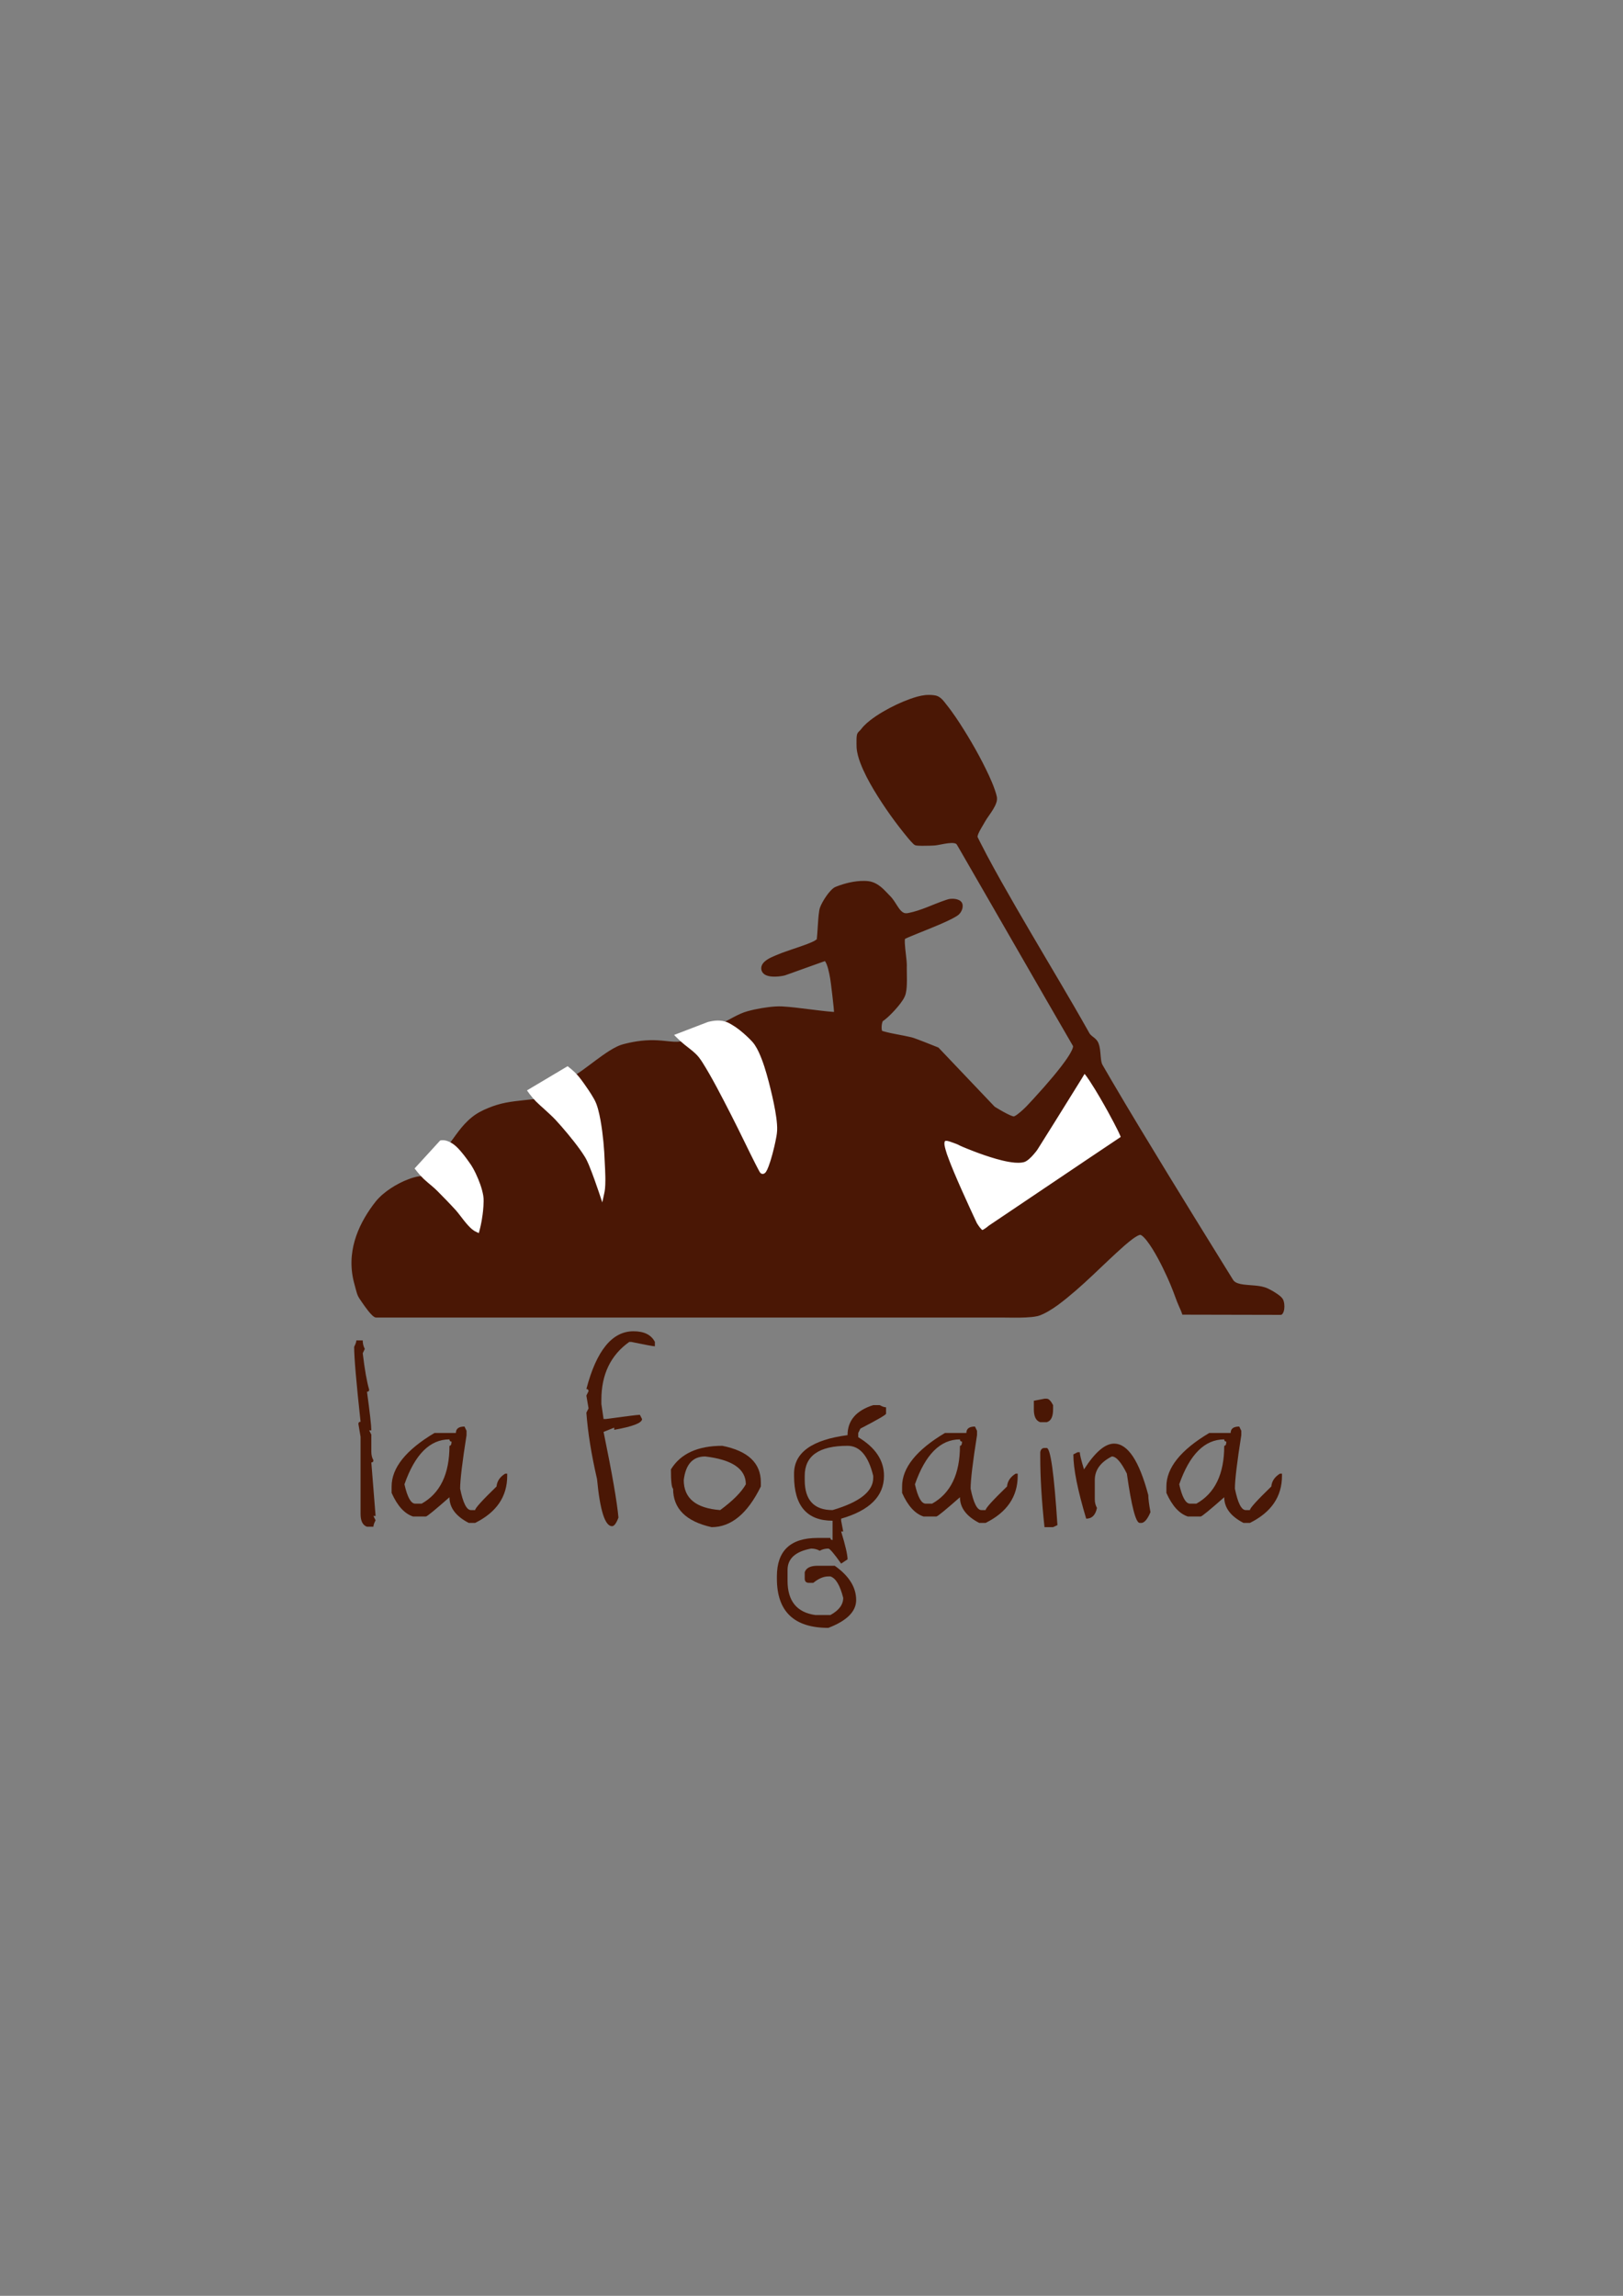 <?xml version="1.0" encoding="UTF-8" standalone="no"?>
<!-- Created with Inkscape (http://www.inkscape.org/) -->

<svg
   xmlns:dc="http://purl.org/dc/elements/1.1/"
   xmlns:cc="http://creativecommons.org/ns#"
   xmlns:rdf="http://www.w3.org/1999/02/22-rdf-syntax-ns#"
   xmlns:svg="http://www.w3.org/2000/svg"
   xmlns="http://www.w3.org/2000/svg"
   xmlns:sodipodi="http://sodipodi.sourceforge.net/DTD/sodipodi-0.dtd"
   xmlns:inkscape="http://www.inkscape.org/namespaces/inkscape"
   width="744.094"
   height="1052.362"
   id="svg2"
   version="1.1"
   inkscape:version="0.48.4 r9939"
   sodipodi:docname="New document 1">
  <rect width="100%" height="100%" fill="#808080" stroke="none"/>
  <defs
     id="defs4">
    <clipPath
       id="clipPath3037"
       clipPathUnits="userSpaceOnUse">
      <path
         id="path3039"
         d="m 0,612.288 612.288,0 L 612.288,0 0,0 0,612.288 z" />
    </clipPath>
  </defs>
  <sodipodi:namedview
     id="base"
     pagecolor="#ffffff"
     bordercolor="#666666"
     borderopacity="1.0"
     inkscape:pageopacity="0.0"
     inkscape:pageshadow="2"
     inkscape:zoom="0.35"
     inkscape:cx="375"
     inkscape:cy="520"
     inkscape:document-units="px"
     inkscape:current-layer="layer1"
     showgrid="false"
     inkscape:window-width="513"
     inkscape:window-height="406"
     inkscape:window-x="499"
     inkscape:window-y="142"
     inkscape:window-maximized="0" />
  <g
     inkscape:label="Layer 1"
     inkscape:groupmode="layer"
     id="layer1">
    <g
       transform="matrix(1.25,0,0,-1.25,-7.466,915.655)"
       inkscape:label="Logo Final"
       id="g3031">
      <g
         id="g3033">
        <g
           clip-path="url(#clipPath3037)"
           id="g3035">
          <g
             transform="translate(475.44,250.353)"
             id="g3041">
            <path
               id="path3043"
               style="fill:#4a1705;fill-opacity:1;fill-rule:nonzero;stroke:none"
               d="m 0,0 c 1.515,0.005 0.984,3.757 0.335,5.124 -0.594,1.245 -4.38,3.349 -5.658,3.858 -4.037,1.607 -10.711,0.105 -12.703,3.328 -11.998,19.351 -35.716,57.617 -47.966,78.959 -1.031,1.796 -0.527,5.708 -1.534,8.098 -0.65,1.531 -2.434,2.002 -3.22,3.42 -9.853,17.807 -32.185,53.763 -41.076,72.071 -0.615,1.271 1.948,4.927 2.73,6.412 1.151,2.2 4.809,6.121 4.275,8.548 -1.648,7.433 -12.213,25.901 -18.373,33.478 -0.622,0.753 -1.648,2.372 -3.077,2.802 -0.796,0.244 -2.603,0.358 -4.078,0.168 -5.873,-0.74 -18.699,-7.03 -22.439,-11.994 -1.457,-1.922 -1.607,-0.336 -1.544,-5.691 0.12,-10.69 19.726,-35.132 20.897,-35.452 0.941,-0.252 5.837,-0.101 6.807,-0.008 2.382,0.235 7.554,1.935 8.866,-0.046 0.583,-0.88 40.645,-70.608 42.71,-74.024 1.958,-3.248 -17.421,-23.453 -17.421,-23.453 0,0 -3.704,-3.74 -5.102,-3.803 -1.61,-0.076 -7.72,3.803 -7.72,3.803 l -20.542,21.606 c 0,0 -6.42,2.596 -8.901,3.442 -2.091,0.719 -8.181,1.476 -11.634,2.612 -1.134,0.374 -0.823,4.8 0.228,5.343 1.4,0.732 6.715,6.091 7.745,8.842 0.919,2.457 0.463,7.854 0.549,10.48 0.082,2.477 -1.194,8.813 -0.576,10.483 0.299,0.8 15.469,5.974 19.684,8.893 0.915,0.636 1.671,2.184 1.294,3.231 -0.398,1.107 -2.868,1.266 -3.996,0.938 -4.326,-1.261 -9.66,-4.156 -14.96,-5.107 -3.778,-0.677 -4.71,4.115 -7.482,6.769 -1.574,1.506 -3.891,4.695 -7.482,4.985 -4.39,0.358 -8.87,-1.09 -11.293,-2.074 -1.717,-0.703 -4.936,-5.679 -5.311,-7.627 -0.492,-2.528 -0.629,-8.14 -0.966,-10.837 -0.237,-1.901 -10.504,-4.354 -15.535,-6.613 -1.014,-0.45 -5.6,-2.057 -4.707,-4.472 0.855,-2.318 6.663,-1.295 7.426,-1.026 5.353,1.901 12.353,4.447 14.654,5.229 2.087,0.702 3.271,-8.435 3.271,-8.435 0,0 1.184,-9.078 1.298,-11.993 0.038,-0.804 -15.602,1.834 -20.903,1.897 -3.408,0.038 -9.641,-1.027 -12.815,-2.137 -2.814,-0.976 -7.82,-4.093 -10.52,-5.263 -3.32,-1.439 -9.457,-4.922 -13.031,-5.469 -4.634,-0.719 -9.454,2.066 -20.969,-1.022 -5.213,-1.397 -13.58,-9.373 -18.285,-11.754 -2.106,-1.064 -0.478,0.568 -7.363,-2.491 -6.219,-2.763 -4.36,-5.586 -6.531,-5.822 -8.788,-0.963 -12.494,-1.018 -19.116,-4.152 -6.766,-3.21 -9.705,-9.718 -12.826,-13.062 -1.389,-1.49 -3.322,-0.594 -7.524,-5.953 -1.082,-1.385 -1.853,-5.091 -1.853,-5.091 -3.919,0.118 -12.768,-3.97 -16.86,-9.26 -10.295,-13.318 -8.945,-23.679 -7.359,-29.325 0.666,-2.381 0.875,-3.609 1.544,-4.635 4.747,-7.241 5.562,-6.728 5.562,-6.728 l 231.577,0 c 0,0 8.519,-0.298 11.243,0.678 11.251,4.021 32.264,29.473 37.279,29.649 4.156,0.148 15.519,-24.429 15.452,-30.251"
               inkscape:connector-curvature="0" />
          </g>
          <g
             transform="translate(475.44,250.353)"
             id="g3045">
            <path
               id="path3047"
               style="fill:#4a1705;fill-opacity:1;fill-rule:nonzero;stroke:none"
               d="M 0,0 C 0.333,-0.087 0.691,0.085 0.911,0.367 1.127,0.638 1.26,0.943 1.355,1.239 1.544,1.838 1.611,2.43 1.618,3.033 1.619,3.638 1.563,4.25 1.382,4.934 1.333,5.106 1.28,5.281 1.2,5.475 1.105,5.705 0.952,5.939 0.819,6.108 0.544,6.453 0.248,6.729 -0.07,6.99 -0.505,7.35 -1.22,7.865 -2.143,8.423 L -2.499,8.635 -2.684,8.742 -2.731,8.77 -3.459,9.172 c -0.331,0.177 -0.667,0.348 -1.019,0.512 -1.499,0.697 -3.069,0.907 -4.552,1.06 -1.492,0.149 -2.962,0.203 -4.359,0.391 -1.381,0.178 -2.756,0.526 -3.497,1.298 -0.299,0.309 -0.727,1.1 -1.116,1.699 l -1.186,1.915 -2.389,3.855 -9.744,15.766 c -6.586,10.689 -13.352,21.724 -20.2,33.074 -3.421,5.676 -6.865,11.431 -10.289,17.275 l -2.559,4.401 -0.637,1.106 -0.149,0.263 c -0.034,0.06 -0.066,0.128 -0.097,0.199 -0.06,0.145 -0.116,0.304 -0.162,0.478 -0.188,0.699 -0.27,1.524 -0.345,2.362 -0.075,0.842 -0.137,1.715 -0.268,2.613 -0.067,0.45 -0.154,0.909 -0.279,1.374 -0.129,0.464 -0.274,0.933 -0.585,1.451 -0.616,0.985 -1.482,1.518 -2.082,2.016 -0.308,0.249 -0.565,0.489 -0.748,0.734 -0.148,0.189 -0.377,0.638 -0.585,1.003 -6.786,12.075 -14.058,24.103 -21.237,36.385 -3.595,6.137 -7.189,12.32 -10.707,18.578 -1.758,3.13 -3.496,6.279 -5.186,9.458 -0.844,1.588 -1.675,3.186 -2.484,4.792 l -0.602,1.208 c -0.169,0.351 -0.492,0.983 -0.411,0.867 -0.014,0.166 0.081,0.563 0.219,0.919 0.141,0.369 0.319,0.753 0.516,1.134 0.393,0.766 0.848,1.528 1.314,2.307 0.23,0.385 0.478,0.799 0.699,1.216 0.188,0.348 0.421,0.711 0.666,1.076 0.986,1.473 2.129,2.934 3.005,4.701 0.406,0.89 0.86,1.885 0.684,3.206 -0.212,1.042 -0.488,1.878 -0.797,2.782 -0.618,1.764 -1.347,3.459 -2.113,5.134 -3.11,6.671 -6.753,13.04 -10.746,19.218 -1.006,1.54 -2.042,3.064 -3.133,4.558 -0.548,0.747 -1.105,1.485 -1.694,2.215 -0.538,0.655 -1.09,1.481 -1.876,2.195 -0.396,0.355 -0.855,0.693 -1.415,0.933 -0.593,0.246 -1.121,0.306 -1.609,0.365 -0.989,0.101 -1.948,0.104 -2.939,0.012 -1.98,-0.223 -3.764,-0.794 -5.531,-1.41 -3.51,-1.272 -6.853,-2.88 -10.058,-4.761 -1.599,-0.947 -3.159,-1.969 -4.643,-3.135 -0.74,-0.585 -1.461,-1.206 -2.138,-1.902 -0.339,-0.347 -0.667,-0.715 -0.974,-1.112 -0.276,-0.366 -0.484,-0.601 -0.81,-0.901 -0.15,-0.146 -0.43,-0.384 -0.635,-0.772 -0.197,-0.378 -0.249,-0.704 -0.29,-0.978 -0.072,-0.549 -0.077,-1.013 -0.086,-1.486 -0.004,-0.957 -0.012,-1.795 0.029,-2.808 0.15,-1.987 0.704,-3.811 1.35,-5.566 1.325,-3.501 3.081,-6.744 4.944,-9.896 3.78,-6.278 8,-12.195 12.648,-17.799 0.604,-0.703 1.165,-1.375 1.903,-2.082 0.069,-0.063 0.286,-0.266 0.467,-0.352 0.192,-0.108 0.409,-0.174 0.626,-0.2 0.304,-0.042 0.524,-0.054 0.77,-0.069 0.476,-0.025 0.935,-0.033 1.394,-0.036 0.916,-0.005 1.823,0.01 2.73,0.038 l 1.368,0.057 c 0.454,0.018 1.002,0.083 1.442,0.162 1.816,0.313 3.535,0.736 5.161,0.774 0.786,0.025 1.576,-0.131 1.82,-0.406 0.068,-0.022 0.354,-0.568 0.565,-0.912 l 0.671,-1.155 10.622,-18.418 20.755,-36.036 10.128,-17.508 c 0.043,-0.101 0.019,-0.001 0.033,-0.119 0,-0.089 -0.01,-0.22 -0.047,-0.371 -0.07,-0.301 -0.201,-0.645 -0.353,-0.986 -0.313,-0.688 -0.714,-1.379 -1.139,-2.057 -0.855,-1.357 -1.82,-2.674 -2.808,-3.965 -1.987,-2.581 -4.095,-5.065 -6.229,-7.496 -1.258,-1.431 -2.529,-2.843 -3.809,-4.236 l -1.927,-2.074 -0.966,-1.021 c -0.296,-0.295 -0.649,-0.634 -0.979,-0.94 -0.674,-0.622 -1.366,-1.226 -2.07,-1.752 -0.35,-0.26 -0.712,-0.506 -1.038,-0.673 -0.155,-0.083 -0.327,-0.142 -0.357,-0.142 0.014,-0.004 -0.13,0.005 -0.303,0.052 -0.725,0.201 -1.574,0.611 -2.367,1.013 -0.804,0.413 -1.601,0.859 -2.389,1.318 l -1.177,0.699 c -0.359,0.239 -0.884,0.498 -0.928,0.622 l -1.9,1.997 -3.771,3.967 -7.433,7.817 -3.659,3.848 -1.814,1.909 -0.904,0.95 -0.451,0.474 -0.225,0.237 -0.182,0.192 c -0.079,0.071 -0.135,0.176 -0.247,0.199 l -4.99,1.981 -2.416,0.925 c -0.805,0.29 -1.61,0.624 -2.523,0.85 -3.417,0.805 -6.721,1.226 -9.841,2.083 l -0.572,0.166 -0.213,0.067 c -0.003,-0.001 -0.001,0.003 -0.004,0.002 -0.013,0.026 0.022,-0.056 -0.033,0.081 -0.039,0.111 -0.075,0.26 -0.099,0.422 -0.094,0.652 -0.059,1.427 0.074,2.115 0.065,0.34 0.167,0.679 0.28,0.894 0.027,0.051 0.053,0.09 0.068,0.11 l 0.007,0.008 c 0.016,-0.005 -0.003,0.008 -0.055,0.056 -0.077,0.082 -0.138,0.165 -0.174,0.216 -0.228,0.353 0.238,-0.359 0.225,-0.279 l 0.066,0.038 0.165,0.102 c 0.132,0.085 0.213,0.147 0.312,0.217 0.723,0.545 1.321,1.106 1.925,1.683 1.191,1.153 2.3,2.354 3.337,3.627 0.515,0.638 1.012,1.296 1.47,2.004 0.227,0.357 0.446,0.726 0.643,1.131 0.201,0.405 0.363,0.878 0.464,1.301 0.388,1.712 0.396,3.299 0.417,4.875 l -0.049,4.597 0.01,0.545 c 0.006,0.216 0.005,0.427 -0.001,0.63 -0.013,0.407 -0.04,0.799 -0.073,1.186 -0.067,0.772 -0.153,1.525 -0.238,2.271 -0.169,1.487 -0.353,2.957 -0.419,4.362 -0.014,0.349 -0.019,0.694 -0.004,1.015 0.007,0.158 0.018,0.316 0.04,0.446 0.012,0.096 0.003,0.032 0.008,0.055 l 0.092,0.051 0.444,0.222 0.961,0.432 c 1.307,0.562 2.64,1.093 3.955,1.623 2.636,1.058 5.234,2.095 7.761,3.194 1.265,0.55 2.512,1.114 3.737,1.731 0.612,0.312 1.218,0.634 1.821,1.002 0.302,0.193 0.586,0.348 0.958,0.676 0.328,0.3 0.583,0.628 0.798,0.977 0.412,0.702 0.719,1.487 0.645,2.465 -0.031,0.249 -0.078,0.489 -0.19,0.756 -0.135,0.311 -0.356,0.571 -0.554,0.737 -0.416,0.35 -0.824,0.506 -1.21,0.628 -0.773,0.225 -1.494,0.274 -2.233,0.24 -0.37,-0.023 -0.742,-0.064 -1.156,-0.183 l -0.933,-0.292 c -2.45,-0.82 -4.696,-1.811 -6.91,-2.66 -2.207,-0.856 -4.373,-1.599 -6.513,-2.034 -1.085,-0.261 -1.712,-0.165 -2.426,0.342 -0.688,0.507 -1.279,1.364 -1.847,2.236 -0.574,0.881 -1.135,1.815 -1.827,2.696 -0.334,0.433 -0.751,0.887 -1.124,1.242 -0.338,0.334 -0.682,0.706 -1.035,1.075 -1.397,1.479 -3.007,2.969 -5.057,3.68 -1.019,0.374 -2.118,0.444 -3.037,0.456 -0.958,0.017 -1.891,-0.04 -2.796,-0.144 -1.811,-0.212 -3.507,-0.607 -5.091,-1.094 -0.792,-0.243 -1.556,-0.51 -2.294,-0.798 -0.303,-0.1 -0.923,-0.381 -1.243,-0.667 -0.36,-0.28 -0.653,-0.568 -0.927,-0.858 -1.077,-1.165 -1.878,-2.352 -2.591,-3.526 -0.677,-1.192 -1.342,-2.306 -1.598,-3.73 -0.201,-1.221 -0.287,-2.311 -0.372,-3.33 l -0.351,-5.094 c -0.05,-0.68 -0.1,-1.275 -0.154,-1.777 l -0.041,-0.358 -0.004,-0.043 -0.003,-0.021 c -0.091,-0.002 0.797,-0.025 0.414,-0.019 l -0.012,-0.009 c -0.035,-0.014 -0.062,-0.065 -0.103,-0.049 -0.042,0.023 -0.075,0.054 -0.104,0.087 -0.054,0.021 -0.103,0.045 -0.148,0.074 -0.04,0.02 -0.092,-0.095 -0.19,-0.161 -0.396,-0.317 -0.742,-0.477 -0.726,-0.475 0.03,-0.006 -1.606,-0.882 -5.184,-2.079 -1.774,-0.619 -3.996,-1.322 -6.621,-2.289 -0.656,-0.246 -1.337,-0.511 -2.042,-0.818 -0.639,-0.286 -1.4,-0.57 -2.151,-0.948 -0.754,-0.379 -1.536,-0.811 -2.287,-1.495 -0.369,-0.346 -0.743,-0.77 -0.997,-1.366 -0.263,-0.592 -0.282,-1.383 -0.039,-2.003 0.256,-0.701 0.833,-1.217 1.377,-1.491 0.551,-0.282 1.096,-0.418 1.629,-0.508 1.064,-0.163 2.1,-0.142 3.145,-0.048 0.523,0.048 1.045,0.118 1.581,0.217 0.28,0.055 0.514,0.094 0.872,0.202 l 0.758,0.268 3.01,1.076 6.408,2.3 3.395,1.208 0.866,0.302 0.132,0.045 0.007,-0.002 c 0.017,-0.018 -0.032,0.036 0.047,-0.051 0.056,-0.066 0.12,-0.155 0.182,-0.255 0.126,-0.205 0.246,-0.451 0.356,-0.712 0.437,-1.06 0.745,-2.294 1.01,-3.541 0.261,-1.262 0.473,-2.537 0.631,-3.873 0.338,-2.684 0.678,-5.457 0.963,-8.301 0.071,-0.71 0.136,-1.426 0.185,-2.135 l 0.029,-0.525 0.003,-0.065 c -0.814,-0.07 1.116,0.023 0.902,-0.01 -0.063,10e-4 -0.033,0.073 -0.101,0.154 -0.043,0.078 -0.062,0.168 -0.115,0.313 -0.043,0.119 -0.059,0.286 -0.09,0.388 l -0.013,-0.002 -0.073,-0.007 c -0.261,-0.018 -0.63,-0.004 -0.976,0.015 -1.423,0.09 -2.915,0.268 -4.414,0.443 l -9.284,1.124 c -1.596,0.174 -3.208,0.346 -4.885,0.431 -1.718,0.093 -3.425,-0.065 -5.107,-0.268 -1.688,-0.212 -3.376,-0.497 -5.075,-0.863 -1.689,-0.38 -3.424,-0.784 -5.128,-1.553 -3.266,-1.469 -6.282,-3.413 -9.472,-4.848 -3.36,-1.521 -6.56,-3.309 -9.977,-4.58 -0.846,-0.309 -1.708,-0.582 -2.535,-0.723 -0.834,-0.14 -1.71,-0.152 -2.62,-0.1 -1.819,0.114 -3.759,0.405 -5.736,0.505 -3.969,0.242 -8.036,-0.249 -11.966,-1.247 -0.484,-0.125 -0.985,-0.243 -1.522,-0.428 -0.519,-0.178 -1.009,-0.391 -1.49,-0.617 -0.958,-0.455 -1.855,-0.981 -2.734,-1.529 -1.752,-1.102 -3.416,-2.311 -5.069,-3.537 -1.652,-1.226 -3.287,-2.481 -4.954,-3.673 -0.834,-0.595 -1.678,-1.173 -2.535,-1.69 -0.424,-0.254 -0.866,-0.503 -1.282,-0.697 -0.473,-0.219 -0.492,-0.186 -1.245,-0.264 -1.247,-0.198 -2.223,-0.606 -3.243,-0.993 -1.011,-0.403 -1.973,-0.814 -2.981,-1.276 -1.009,-0.477 -2.01,-1.041 -2.928,-1.801 -0.919,-0.733 -1.731,-1.811 -2.192,-2.869 -0.118,-0.25 -0.225,-0.487 -0.315,-0.634 -0.097,-0.157 -0.131,-0.174 -0.169,-0.195 -0.005,-0.051 -0.763,-0.105 -1.251,-0.165 l -3.234,-0.34 c -2.166,-0.233 -4.365,-0.468 -6.581,-0.898 -2.215,-0.424 -4.42,-1.095 -6.517,-1.973 -2.069,-0.842 -4.234,-1.924 -6.038,-3.428 -1.831,-1.472 -3.394,-3.231 -4.794,-5.057 -1.41,-1.815 -2.654,-3.751 -4.066,-5.388 l -0.268,-0.297 c -0.08,-0.086 -0.139,-0.142 -0.215,-0.206 -0.149,-0.122 -0.323,-0.23 -0.539,-0.339 -0.435,-0.216 -1.012,-0.441 -1.564,-0.729 -1.123,-0.573 -2.124,-1.356 -2.995,-2.197 -0.885,-0.862 -1.63,-1.718 -2.406,-2.73 -0.787,-1.203 -1.102,-2.331 -1.46,-3.492 l -0.29,-1.09 c 0,-0.002 -0.003,-0.001 -0.005,-0.001 l -0.085,-0.006 c -0.304,-0.029 -0.633,-0.072 -0.939,-0.125 -1.235,-0.222 -2.4,-0.581 -3.535,-1.005 -2.266,-0.854 -4.412,-1.969 -6.445,-3.293 -2.021,-1.335 -3.946,-2.883 -5.549,-4.824 -1.524,-1.918 -2.88,-3.897 -4.109,-6.012 -2.439,-4.207 -4.236,-8.936 -4.708,-13.924 -0.277,-2.851 -0.107,-5.76 0.492,-8.573 0.149,-0.703 0.325,-1.404 0.517,-2.089 l 0.542,-2.012 c 0.188,-0.681 0.374,-1.394 0.722,-2.145 0.398,-0.806 0.802,-1.296 1.19,-1.906 0.793,-1.171 1.608,-2.333 2.508,-3.468 0.456,-0.567 0.918,-1.125 1.493,-1.674 0.148,-0.138 0.301,-0.275 0.49,-0.415 0.095,-0.071 0.198,-0.142 0.333,-0.216 0.164,-0.066 0.234,-0.176 0.739,-0.204 0.308,0.015 0.691,0.004 1.033,0.008 l 8.461,0 34.197,-0.001 139.251,-0.001 34.158,0 c 5.638,-0.019 11.257,0.041 16.822,-0.041 1.408,-0.007 2.815,0.01 4.228,0.078 1.419,0.079 2.818,0.158 4.311,0.492 0.809,0.192 1.461,0.499 2.127,0.797 0.661,0.307 1.296,0.646 1.912,1.007 1.235,0.715 2.4,1.507 3.535,2.328 8.962,6.675 16.362,14.719 24.304,21.708 0.994,0.863 2.001,1.704 3.032,2.462 0.514,0.376 1.038,0.732 1.558,1.021 0.26,0.151 0.517,0.267 0.756,0.36 0.227,0.094 0.48,0.121 0.497,0.114 0.196,-0.011 0.727,-0.361 1.126,-0.753 0.423,-0.405 0.83,-0.875 1.219,-1.365 0.776,-0.987 1.487,-2.057 2.165,-3.145 1.35,-2.185 2.564,-4.462 3.7,-6.759 0.567,-1.149 1.111,-2.307 1.637,-3.47 l 0.77,-1.749 0.549,-1.299 c 0.756,-1.821 1.317,-3.334 1.587,-4.089 0.501,-1.391 0.928,-2.46 1.371,-3.467 0.425,-1.016 0.927,-1.935 1.265,-3.172 0.287,1.272 0.237,2.408 0.117,3.542 -0.139,1.142 -0.414,2.315 -0.915,3.749 -0.272,0.78 -0.841,2.333 -1.61,4.189 l -0.56,1.323 -0.783,1.78 c -0.534,1.183 -1.088,2.361 -1.666,3.531 -1.158,2.341 -2.393,4.663 -3.792,6.926 -0.705,1.131 -1.445,2.248 -2.295,3.327 -0.427,0.539 -0.881,1.069 -1.409,1.575 -0.562,0.479 -1.082,1.045 -2.208,1.271 -0.643,0.063 -1.049,-0.082 -1.44,-0.214 -0.376,-0.144 -0.721,-0.307 -1.035,-0.487 -0.636,-0.355 -1.208,-0.748 -1.765,-1.154 -1.107,-0.814 -2.141,-1.681 -3.16,-2.564 -4.046,-3.552 -7.869,-7.328 -11.827,-11.019 C -74.127,12.169 -78.145,8.472 -82.516,5.269 -83.61,4.478 -84.729,3.718 -85.884,3.049 -86.459,2.712 -87.045,2.4 -87.639,2.124 -88.231,1.856 -88.846,1.58 -89.39,1.458 c -1.214,-0.275 -2.598,-0.37 -3.951,-0.441 -1.363,-0.065 -2.741,-0.083 -4.122,-0.076 -5.587,0.082 -11.19,0.023 -16.833,0.041 l -34.158,0 -139.251,-0.001 -34.197,-0.001 -8.461,0 -0.528,0 -0.263,0 -0.132,0 -0.066,0 -0.016,0 c -0.345,0.748 -0.382,-1.264 -0.036,-0.921 -0.013,0.042 -0.015,0.071 -0.016,0.105 -10e-4,0.134 0.04,0.295 0.105,0.47 0.033,0.087 0.073,0.18 0.118,0.273 0.023,0.049 0.004,0.015 0.004,0.029 -0.019,0.01 -0.062,0.038 -0.107,0.072 -0.094,0.069 -0.204,0.165 -0.313,0.267 -0.443,0.42 -0.883,0.943 -1.304,1.469 -0.845,1.065 -1.642,2.198 -2.417,3.343 -0.368,0.566 -0.83,1.188 -1.041,1.643 -0.244,0.518 -0.423,1.161 -0.603,1.823 l -0.546,2.027 c -0.185,0.657 -0.348,1.307 -0.487,1.966 -0.56,2.63 -0.717,5.324 -0.459,7.98 0.439,4.646 2.119,9.105 4.452,13.13 1.165,2.009 2.505,3.96 3.929,5.752 1.417,1.72 3.209,3.175 5.109,4.427 1.908,1.245 3.949,2.305 6.057,3.097 1.051,0.394 2.126,0.719 3.183,0.91 0.268,0.045 0.515,0.08 0.791,0.104 l 0.794,0.024 0.438,10e-4 0.219,0.001 c 0.063,0.012 0.043,0.126 0.069,0.184 l 0.184,0.857 0.152,0.63 0.219,0.81 c 0.307,1.05 0.684,2.17 1.176,2.901 0.631,0.819 1.399,1.711 2.166,2.45 0.782,0.754 1.613,1.398 2.533,1.867 0.463,0.244 0.957,0.433 1.547,0.721 0.294,0.149 0.613,0.337 0.906,0.578 0.143,0.118 0.29,0.26 0.404,0.384 l 0.305,0.338 c 1.566,1.826 2.778,3.731 4.146,5.485 1.348,1.76 2.803,3.388 4.47,4.727 1.655,1.372 3.525,2.31 5.558,3.144 1.998,0.835 4.041,1.457 6.143,1.86 2.101,0.408 4.255,0.641 6.412,0.873 l 3.236,0.34 0.808,0.087 c 0.207,0.023 0.7,0.055 1.12,0.279 0.45,0.218 0.786,0.624 0.961,0.93 0.187,0.315 0.295,0.573 0.408,0.808 0.41,0.912 0.929,1.585 1.674,2.202 0.731,0.606 1.599,1.106 2.51,1.534 0.926,0.425 1.914,0.848 2.867,1.227 0.948,0.37 1.949,0.75 2.785,0.874 0.198,0.033 0.43,0.022 0.837,0.094 0.386,0.076 0.694,0.208 0.964,0.33 0.533,0.25 1.002,0.518 1.473,0.799 0.931,0.562 1.806,1.163 2.662,1.774 1.709,1.222 3.346,2.479 4.985,3.695 1.637,1.215 3.27,2.4 4.941,3.45 0.835,0.521 1.68,1.014 2.536,1.421 0.428,0.201 0.858,0.387 1.286,0.533 0.408,0.143 0.88,0.257 1.361,0.38 3.793,0.961 7.619,1.42 11.382,1.192 1.889,-0.094 3.753,-0.378 5.734,-0.504 0.99,-0.057 2.022,-0.05 3.053,0.124 1.036,0.178 1.973,0.484 2.884,0.815 3.614,1.348 6.866,3.17 10.094,4.627 3.405,1.541 6.386,3.467 9.476,4.85 1.473,0.671 3.117,1.065 4.749,1.43 1.635,0.352 3.278,0.63 4.903,0.834 1.629,0.197 3.227,0.341 4.773,0.256 1.585,-0.081 3.186,-0.25 4.762,-0.422 l 9.268,-1.122 c 1.517,-0.177 3.004,-0.356 4.533,-0.453 0.393,-0.019 0.762,-0.043 1.234,-0.013 0.134,0.015 0.24,0.013 0.484,0.082 0.041,0.01 0.144,0.046 0.246,0.101 -0.025,-0.093 0.558,0.45 0.527,0.65 0.001,-0.042 0.071,0.593 0.039,0.359 l -0.004,0.073 -0.032,0.567 c -0.051,0.747 -0.118,1.474 -0.188,2.197 -0.289,2.882 -0.63,5.659 -0.971,8.355 -0.16,1.357 -0.385,2.717 -0.657,4.027 -0.283,1.318 -0.592,2.606 -1.121,3.898 -0.137,0.324 -0.29,0.648 -0.495,0.981 -0.104,0.166 -0.22,0.335 -0.368,0.507 -0.123,0.151 -0.408,0.42 -0.664,0.547 -0.268,0.143 -0.571,0.227 -0.875,0.21 -0.272,0.001 -0.676,-0.157 -0.758,-0.182 l -0.877,-0.305 -3.406,-1.213 -6.409,-2.3 -3.006,-1.075 -0.707,-0.25 c -0.135,-0.042 -0.404,-0.099 -0.623,-0.139 -0.466,-0.086 -0.941,-0.15 -1.407,-0.193 -0.93,-0.086 -1.847,-0.094 -2.652,0.032 -0.814,0.117 -1.436,0.461 -1.488,0.749 -0.072,0.222 -0.071,0.369 0.011,0.58 0.087,0.21 0.277,0.457 0.524,0.684 0.499,0.459 1.161,0.846 1.823,1.174 0.668,0.337 1.349,0.591 2.066,0.909 0.655,0.286 1.309,0.54 1.945,0.778 2.551,0.941 4.783,1.649 6.574,2.273 1.795,0.617 3.167,1.136 4.089,1.539 0.923,0.4 1.401,0.678 1.402,0.677 0.003,0.019 0.337,0.136 1.043,0.694 0.177,0.157 0.389,0.332 0.612,0.709 l 0.079,0.156 c 0.032,0.079 0.063,0.166 0.086,0.252 l 0.025,0.111 0.024,0.165 0.044,0.387 c 0.058,0.536 0.109,1.148 0.16,1.841 l 0.351,5.083 c 0.082,0.991 0.171,2.074 0.349,3.152 0.134,0.889 0.723,1.985 1.351,3.061 0.648,1.074 1.421,2.204 2.336,3.189 0.227,0.241 0.467,0.472 0.7,0.652 0.258,0.202 0.341,0.23 0.759,0.393 0.693,0.27 1.414,0.522 2.159,0.751 1.489,0.458 3.077,0.826 4.74,1.02 0.831,0.096 1.681,0.147 2.539,0.131 0.892,-0.016 1.669,-0.069 2.431,-0.348 1.55,-0.53 2.935,-1.745 4.284,-3.182 0.344,-0.36 0.69,-0.735 1.081,-1.122 0.367,-0.353 0.649,-0.663 0.954,-1.053 0.597,-0.757 1.131,-1.637 1.726,-2.556 0.607,-0.907 1.236,-1.915 2.327,-2.743 0.541,-0.404 1.235,-0.73 1.963,-0.822 0.717,-0.118 1.481,0.025 2.008,0.137 2.315,0.472 4.579,1.254 6.831,2.126 2.253,0.866 4.503,1.854 6.816,2.627 l 0.869,0.272 c 0.195,0.057 0.454,0.093 0.717,0.108 0.527,0.028 1.099,-0.022 1.559,-0.16 0.225,-0.066 0.424,-0.166 0.501,-0.237 0.018,-0.017 0.031,-0.03 0.037,-0.038 -0.004,0.003 0.013,-0.017 -0.003,0.006 -0.023,0.003 0.012,0.087 0.037,0.023 -0.063,-0.065 0.011,-0.12 0.005,-0.2 0.036,-0.325 -0.111,-0.838 -0.369,-1.252 -0.128,-0.209 -0.283,-0.402 -0.444,-0.548 -0.118,-0.114 -0.408,-0.298 -0.666,-0.457 -0.529,-0.324 -1.1,-0.629 -1.683,-0.924 -1.168,-0.59 -2.39,-1.142 -3.633,-1.684 -2.489,-1.081 -5.072,-2.113 -7.71,-3.172 -1.319,-0.532 -2.651,-1.062 -4.003,-1.642 l -1.022,-0.46 -0.532,-0.266 -0.152,-0.085 -0.229,-0.143 c -0.149,-0.099 -0.292,-0.209 -0.392,-0.353 -0.202,-0.262 -0.293,-0.69 -0.335,-0.955 -0.036,-0.231 -0.05,-0.439 -0.06,-0.646 -0.019,-0.412 -0.011,-0.802 0.004,-1.189 0.073,-1.536 0.263,-3.016 0.43,-4.503 0.085,-0.741 0.169,-1.482 0.231,-2.213 0.032,-0.366 0.056,-0.728 0.068,-1.079 0.005,-0.176 0.005,-0.343 0.002,-0.508 l -0.012,-0.595 0.049,-4.604 c -0.013,-1.507 -0.048,-3.063 -0.361,-4.417 -0.278,-1.209 -1.255,-2.475 -2.198,-3.67 -0.974,-1.197 -2.046,-2.358 -3.175,-3.451 -0.562,-0.54 -1.154,-1.084 -1.73,-1.517 -0.177,-0.126 -0.174,-0.13 -0.439,-0.286 -0.442,-0.291 -0.598,-0.59 -0.742,-0.842 -0.26,-0.513 -0.375,-0.97 -0.469,-1.431 -0.17,-0.919 -0.223,-1.808 -0.088,-2.788 0.037,-0.246 0.091,-0.501 0.189,-0.779 0.08,-0.251 0.315,-0.712 0.614,-0.951 0.159,-0.126 0.336,-0.229 0.53,-0.294 l 0.378,-0.122 0.621,-0.18 c 3.286,-0.899 6.674,-1.335 9.879,-2.093 0.74,-0.18 1.518,-0.497 2.322,-0.787 l 2.391,-0.916 4.667,-1.851 7.097,-7.464 7.432,-7.818 3.771,-3.967 1.9,-1.997 0.127,-0.134 c 0.08,-0.082 0.151,-0.174 0.256,-0.226 l 0.351,-0.219 0.598,-0.367 1.206,-0.718 c 0.811,-0.471 1.633,-0.932 2.482,-1.368 0.865,-0.431 1.694,-0.86 2.769,-1.166 0.278,-0.064 0.601,-0.154 1.082,-0.093 0.431,0.072 0.694,0.205 0.955,0.332 0.506,0.262 0.918,0.55 1.32,0.848 0.798,0.597 1.523,1.232 2.233,1.887 0.359,0.334 0.687,0.646 1.059,1.018 l 0.982,1.038 1.942,2.09 c 1.289,1.403 2.569,2.824 3.839,4.267 2.152,2.454 4.281,4.96 6.31,7.597 1.012,1.322 2.003,2.671 2.914,4.116 0.454,0.725 0.891,1.469 1.266,2.294 0.186,0.417 0.359,0.85 0.478,1.361 0.059,0.252 0.1,0.538 0.094,0.864 0.016,0.301 -0.141,0.807 -0.311,1.064 l -10.11,17.479 -20.752,36.035 -10.625,18.424 -0.673,1.158 -0.341,0.582 c -0.086,0.151 -0.284,0.501 -0.548,0.744 -0.516,0.505 -1.134,0.719 -1.67,0.835 -0.545,0.113 -1.058,0.137 -1.553,0.131 -1.959,-0.052 -3.739,-0.513 -5.452,-0.8 -0.442,-0.075 -0.786,-0.118 -1.228,-0.138 l -1.321,-0.055 c -0.885,-0.027 -1.776,-0.042 -2.656,-0.037 -0.439,0.003 -0.879,0.011 -1.301,0.033 -0.202,0.011 -0.431,0.029 -0.573,0.049 l -0.006,0.001 -0.062,0.057 c -0.564,0.537 -1.167,1.241 -1.735,1.906 -4.547,5.481 -8.754,11.379 -12.458,17.534 -1.828,3.088 -3.54,6.267 -4.791,9.577 -0.612,1.65 -1.108,3.353 -1.23,5.007 -0.033,0.806 -0.03,1.791 -0.025,2.655 0.006,0.437 0.018,0.887 0.066,1.241 0.023,0.176 0.062,0.304 0.081,0.331 0.005,0.02 0.068,0.097 0.248,0.262 0.349,0.314 0.747,0.764 1.017,1.129 0.25,0.325 0.529,0.639 0.826,0.944 0.595,0.611 1.258,1.184 1.948,1.73 1.386,1.09 2.885,2.073 4.426,2.987 3.09,1.813 6.359,3.385 9.721,4.601 1.674,0.59 3.405,1.123 5.064,1.305 0.828,0.079 1.706,0.076 2.533,-0.01 0.416,-0.046 0.807,-0.11 1.058,-0.222 0.282,-0.121 0.574,-0.323 0.856,-0.578 0.576,-0.516 1.057,-1.216 1.671,-1.976 0.558,-0.692 1.103,-1.412 1.634,-2.139 1.063,-1.457 2.083,-2.955 3.075,-4.473 3.937,-6.088 7.56,-12.426 10.606,-18.964 0.749,-1.636 1.458,-3.291 2.043,-4.961 0.284,-0.815 0.562,-1.717 0.713,-2.457 0.093,-0.504 -0.152,-1.299 -0.513,-2.028 -0.738,-1.5 -1.834,-2.927 -2.869,-4.463 -0.26,-0.389 -0.52,-0.787 -0.764,-1.238 -0.203,-0.384 -0.422,-0.748 -0.656,-1.142 -0.464,-0.777 -0.942,-1.571 -1.376,-2.417 -0.218,-0.423 -0.425,-0.861 -0.607,-1.338 -0.168,-0.49 -0.359,-0.976 -0.341,-1.72 0.012,-0.184 0.044,-0.416 0.131,-0.627 0.046,-0.12 0.085,-0.199 0.104,-0.234 l 0.074,-0.153 0.301,-0.614 0.609,-1.22 c 0.818,-1.624 1.654,-3.234 2.505,-4.832 1.699,-3.198 3.444,-6.359 5.207,-9.498 3.528,-6.276 7.127,-12.468 10.726,-18.609 7.18,-12.287 14.46,-24.329 21.215,-36.348 0.224,-0.382 0.366,-0.719 0.729,-1.226 0.335,-0.445 0.724,-0.789 1.084,-1.082 0.73,-0.577 1.35,-1.017 1.643,-1.516 0.137,-0.217 0.268,-0.574 0.364,-0.936 0.098,-0.364 0.173,-0.75 0.231,-1.149 0.117,-0.799 0.179,-1.637 0.255,-2.5 0.082,-0.864 0.154,-1.75 0.406,-2.705 0.064,-0.239 0.148,-0.484 0.251,-0.732 0.054,-0.125 0.113,-0.25 0.183,-0.377 l 0.167,-0.293 0.639,-1.109 2.565,-4.412 c 3.431,-5.855 6.877,-11.615 10.302,-17.296 6.853,-11.359 13.622,-22.398 20.211,-33.09 l 9.746,-15.769 2.389,-3.856 1.187,-1.915 0.592,-0.954 c 0.17,-0.279 0.442,-0.726 0.777,-1.072 0.677,-0.693 1.509,-1.108 2.3,-1.372 0.798,-0.265 1.584,-0.408 2.35,-0.511 1.533,-0.204 3.007,-0.255 4.428,-0.398 1.415,-0.143 2.781,-0.35 3.919,-0.888 0.305,-0.141 0.615,-0.299 0.921,-0.463 L -3.705,7.065 -3.661,7.041 -3.489,6.94 -3.157,6.744 C -2.298,6.228 -1.657,5.767 -1.303,5.479 -1.04,5.269 -0.812,5.063 -0.65,4.891 -0.569,4.797 -0.534,4.758 -0.494,4.694 -0.438,4.595 -0.383,4.473 -0.33,4.353 -0.12,3.859 0.051,3.345 0.199,2.849 0.345,2.349 0.475,1.852 0.536,1.34 0.565,1.084 0.572,0.826 0.523,0.575 0.483,0.341 0.313,0.072 0,0"
               inkscape:connector-curvature="0" />
          </g>
          <g
             transform="translate(352.57,314.076)"
             id="g3049">
            <path
               id="path3051"
               style="fill:#ffffff;fill-opacity:1;fill-rule:nonzero;stroke:none"
               d="m 0,0 c -1.018,-0.947 -0.427,-4.253 0,-5.583 2.093,-6.458 10.808,-24.93 10.808,-24.93 0,0 1.713,-2.923 2.734,-3.087 0.875,-0.144 3.084,1.783 3.084,1.783 0,0 36.094,24.337 48.917,32.885 C 66.314,1.582 51.866,27.765 50.842,25.977 48.587,22.061 33.014,-2.692 33.014,-2.692 c 0,0 -2.654,-3.635 -4.324,-4.073 C 22.726,-8.342 4.869,-0.354 4.869,-0.354 4.869,-0.354 0.896,0.833 0,0"
               inkscape:connector-curvature="0" />
          </g>
          <g
             transform="translate(352.57,314.076)"
             id="g3053">
            <path
               id="path3055"
               style="fill:#4a1705;fill-opacity:1;fill-rule:nonzero;stroke:none"
               d="m 0,0 c -0.572,-0.359 -0.803,-1.042 -0.963,-1.606 -0.153,-0.589 -0.217,-1.171 -0.228,-1.763 -0.01,-0.592 0.033,-1.195 0.15,-1.851 0.124,-0.684 0.344,-1.333 0.595,-2.05 l 0.499,-1.335 0.352,-0.901 1.144,-2.795 c 1.684,-4.011 3.629,-8.356 5.71,-12.898 l 1.588,-3.438 0.812,-1.742 0.206,-0.438 c 0.005,-0.024 0.134,-0.272 0.161,-0.304 l 0.134,-0.217 c 0.181,-0.287 0.366,-0.57 0.562,-0.85 0.397,-0.561 0.8,-1.11 1.375,-1.657 0.316,-0.248 0.586,-0.609 1.412,-0.738 0.462,-0.023 0.661,0.071 0.896,0.141 0.218,0.078 0.402,0.166 0.575,0.257 0.679,0.365 1.231,0.775 1.779,1.205 l 0.404,0.331 c 0.111,0.092 0.013,0.015 0.112,0.085 l 0.204,0.138 0.82,0.552 34.243,23.055 11.524,7.729 1.871,1.248 0.1,0.068 0.026,0.016 0.012,0.008 0.006,0.004 0.173,0.147 c 0.007,0.017 -0.018,-0.044 0.139,0.182 0.05,0.084 0.09,0.177 0.115,0.268 0.021,0.082 0.016,0.073 0.024,0.115 0.039,0.445 -0.024,0.476 -0.041,0.616 -0.055,0.22 -0.11,0.37 -0.164,0.521 -0.107,0.292 -0.21,0.534 -0.304,0.752 -0.376,0.861 -0.594,1.294 -0.592,1.297 0.004,0.017 -2.48,5.201 -6.954,12.861 -1.124,1.916 -2.362,3.99 -3.793,6.157 -0.361,0.541 -0.734,1.088 -1.135,1.639 -0.416,0.554 -0.799,1.095 -1.408,1.681 -0.082,0.075 -0.168,0.152 -0.285,0.236 -0.122,0.081 -0.234,0.176 -0.533,0.269 -0.141,0.04 -0.39,0.088 -0.694,-0.008 -0.326,-0.099 -0.555,-0.372 -0.636,-0.522 L 49.864,26.244 49.343,25.368 48.254,23.578 38.718,8.244 33.684,0.219 32.421,-1.791 C 32.097,-2.345 31.538,-2.985 31.068,-3.546 30.573,-4.115 30.056,-4.665 29.521,-5.122 29.255,-5.35 28.98,-5.553 28.734,-5.688 28.607,-5.755 28.515,-5.794 28.417,-5.82 c -0.151,-0.038 -0.31,-0.069 -0.472,-0.095 -1.335,-0.179 -2.848,0.003 -4.297,0.255 -1.46,0.262 -2.906,0.624 -4.321,1.024 -1.416,0.402 -2.805,0.846 -4.16,1.31 l -2.01,0.709 -1.813,0.676 C 9.506,-1.242 8.014,-0.628 7.269,-0.322 6.582,-0.039 5.962,0.201 5.385,0.407 L 5.264,0.452 C 5.197,0.482 5.126,0.5 5.056,0.516 L 4.816,0.563 4.362,0.637 C 4.063,0.679 3.771,0.709 3.479,0.728 2.897,0.764 2.324,0.76 1.729,0.688 1.433,0.65 1.13,0.595 0.825,0.501 0.531,0.406 0.192,0.271 0,0 0.594,0.23 1.151,-0.007 1.666,-0.136 2.185,-0.297 2.68,-0.484 3.188,-0.673 L 3.961,-0.962 4.36,-1.111 4.557,-1.186 C 4.555,-1.19 4.561,-1.2 4.655,-1.248 5.213,-1.541 5.822,-1.827 6.518,-2.121 7.27,-2.44 8.78,-3.066 10.645,-3.777 l 1.84,-0.686 2.046,-0.722 c 1.382,-0.472 2.801,-0.927 4.26,-1.341 1.46,-0.412 2.957,-0.789 4.513,-1.068 1.56,-0.261 3.161,-0.491 4.928,-0.264 0.223,0.035 0.448,0.078 0.675,0.135 0.281,0.072 0.548,0.191 0.766,0.309 0.438,0.244 0.792,0.517 1.122,0.797 0.657,0.564 1.219,1.166 1.758,1.785 0.537,0.648 1.038,1.194 1.53,1.996 l 1.264,2.01 5.034,8.029 9.544,15.352 1.096,1.803 0.536,0.901 0.13,0.223 -0.666,0.393 -0.029,0.025 c -0.015,0.018 -0.012,0.016 -0.012,0.014 0.011,-0.027 0.013,-0.096 -0.02,-0.213 -0.032,-0.112 -0.098,-0.262 -0.189,-0.422 l -0.077,-0.13 0.002,-0.001 c -10e-4,0.002 0.008,-0.005 0.013,-0.009 0.021,-0.015 0.063,-0.05 0.106,-0.089 0.371,-0.351 0.784,-0.893 1.154,-1.396 0.375,-0.514 0.735,-1.042 1.085,-1.567 1.392,-2.107 2.623,-4.166 3.735,-6.061 4.446,-7.607 6.899,-12.723 6.881,-12.713 -0.003,10e-4 0.214,-0.432 0.562,-1.23 0.084,-0.198 0.179,-0.421 0.263,-0.65 0.04,-0.111 0.082,-0.236 0.1,-0.31 l 0.005,-0.021 0.001,-0.004 0,-0.002 0.113,0.017 c 0.268,0.048 0.536,0.057 0.674,0.04 0.078,-0.012 0.14,-0.007 0.124,-0.05 0.111,-0.174 -0.966,1.475 -0.513,0.775 L 64.992,1.874 64.98,1.866 64.955,1.849 64.854,1.781 62.982,0.532 l -11.53,-7.727 -34.251,-23.05 -0.819,-0.552 -0.205,-0.138 c -0.041,-0.017 -0.269,-0.195 -0.281,-0.213 l -0.358,-0.294 c -0.484,-0.382 -0.996,-0.751 -1.472,-1.005 -0.116,-0.06 -0.229,-0.112 -0.32,-0.144 -0.045,-0.017 -0.082,-0.027 -0.103,-0.032 -0.011,-0.024 -0.017,0.046 -0.012,-0.048 0.03,-0.089 0.102,-0.241 0.024,-0.302 l -0.036,-0.059 -0.017,-0.029 c -0.051,-0.085 0.045,0.076 0.039,0.077 0.005,0.042 0.012,0.082 0.024,0.121 0.013,0.037 0.077,0.248 0.076,0.224 -0.005,0.002 -0.029,0.014 -0.061,0.034 -0.066,0.043 -0.156,0.116 -0.246,0.2 -0.373,0.35 -0.754,0.845 -1.101,1.341 -0.175,0.25 -0.345,0.509 -0.507,0.768 l -0.119,0.193 c -0.061,0.104 -0.005,0.001 -0.064,0.123 l -0.205,0.435 -0.81,1.736 -1.584,3.43 c -2.074,4.528 -4.014,8.861 -5.685,12.837 l -1.131,2.76 -0.349,0.884 -0.493,1.297 c -0.252,0.695 -0.502,1.3 -0.673,1.821 -0.181,0.548 -0.339,1.072 -0.484,1.584 -0.144,0.511 -0.278,1.014 -0.368,1.54 C -0.206,-1.136 -0.316,-0.563 0,0"
               inkscape:connector-curvature="0" />
          </g>
          <g
             transform="translate(167.415,314.298)"
             id="g3057">
            <path
               id="path3059"
               style="fill:#ffffff;fill-opacity:1;fill-rule:nonzero;stroke:none"
               d="m 0,0 c 4.02,0 8.607,-6.836 10.206,-9.074 1.972,-2.76 4.743,-9.31 4.754,-12.701 0.013,-5.578 -1.427,-10.804 -1.427,-10.804 -2.322,1.002 -5.285,5.68 -7.006,7.598 -1.806,2.012 -5.435,5.747 -7.361,7.648 -1.404,1.384 -8.543,7.085 -8.543,7.085"
               inkscape:connector-curvature="0" />
          </g>
          <g
             transform="translate(167.415,314.298)"
             id="g3061">
            <path
               id="path3063"
               style="fill:#ffffff;fill-opacity:1;fill-rule:nonzero;stroke:none"
               d="m 0,0 c 1.245,-0.35 1.979,-1.062 2.756,-1.758 0.765,-0.72 1.534,-1.519 2.515,-2.577 0.403,-0.434 1.099,-1.221 1.91,-2.265 0.677,-0.866 1.383,-1.85 2.142,-2.928 0.718,-0.997 1.353,-2.176 1.949,-3.411 1.167,-2.467 2.193,-5.191 2.599,-7.617 0.097,-0.623 0.122,-1.116 0.107,-1.744 -0.009,-0.6 -0.034,-1.178 -0.067,-1.727 -0.068,-1.098 -0.177,-2.083 -0.285,-2.905 -0.219,-1.646 -0.426,-2.642 -0.422,-2.642 l -0.216,-1.069 -0.078,-0.358 c 0,-0.013 -0.012,-10e-4 -0.017,0.002 l -0.095,0.081 -0.328,0.298 c -0.221,0.209 -0.447,0.439 -0.675,0.686 -0.458,0.491 -0.925,1.047 -1.403,1.643 -0.973,1.194 -1.912,2.545 -3.109,3.936 -2.35,2.587 -4.859,5.148 -7.034,7.331 -1.5,1.479 -2.787,2.445 -3.415,2.989 -2.33,1.903 -3.868,2.706 -6.211,3.787 1.563,-2.051 2.674,-3.377 4.968,-5.289 0.6,-0.528 1.932,-1.549 3.272,-2.879 2.142,-2.15 4.671,-4.733 6.956,-7.246 1.054,-1.218 2.05,-2.631 3.045,-3.855 0.498,-0.619 0.993,-1.208 1.498,-1.75 0.251,-0.272 0.506,-0.53 0.765,-0.775 l 0.392,-0.355 c 0.083,-0.07 0.417,-0.351 0.634,-0.495 0.495,-0.369 0.968,-0.573 1.41,-0.782 l 0.341,-0.162 0.168,-0.08 c 0.051,-0.024 0.114,-0.072 0.116,0.026 l 0.195,0.716 c 0.246,0.872 0.478,1.951 0.514,2.125 l 0.223,1.113 c -0.004,0 0.212,1.034 0.443,2.748 0.113,0.856 0.228,1.884 0.3,3.039 0.036,0.577 0.063,1.186 0.073,1.82 0.02,0.607 -0.015,1.398 -0.129,2.075 -0.47,2.775 -1.536,5.547 -2.763,8.164 -0.627,1.298 -1.305,2.565 -2.119,3.7 -0.752,1.066 -1.491,2.098 -2.196,2.996 C 7.88,-4.304 7.136,-3.468 6.698,-3.005 5.631,-1.877 4.633,-1.107 3.559,-0.573 2.501,-0.062 1.283,0.291 0,0"
               inkscape:connector-curvature="0" />
          </g>
          <g
             transform="translate(199.256,332.67)"
             id="g3065">
            <path
               id="path3067"
               style="fill:#ffffff;fill-opacity:1;fill-rule:nonzero;stroke:none"
               d="m 0,0 c 0,0 8.597,-7.341 11.163,-10.097 3.151,-3.39 9.173,-10.542 11.394,-14.606 1.631,-2.986 4.868,-12.7 4.868,-12.7 0.711,2.965 0.138,10.063 0,13.411 -0.198,4.779 -1.203,14.438 -2.968,18.885 -1.561,3.933 -9.555,13.979 -9.555,13.979"
               inkscape:connector-curvature="0" />
          </g>
          <g
             transform="translate(199.256,332.67)"
             id="g3069">
            <path
               id="path3071"
               style="fill:#ffffff;fill-opacity:1;fill-rule:nonzero;stroke:none"
               d="m 0,0 c 1.494,-2.104 2.554,-3.468 4.78,-5.46 l 1.135,-1.019 2.402,-2.199 c 0.725,-0.682 1.489,-1.402 2.196,-2.163 0.732,-0.789 1.476,-1.625 2.225,-2.486 1.499,-1.724 3.023,-3.556 4.489,-5.424 1.457,-1.869 2.88,-3.777 4.036,-5.67 1.105,-1.825 1.836,-3.929 2.562,-5.766 l 0.979,-2.656 1.518,-4.347 0.712,-2.124 0.328,-0.984 0.157,-0.469 c 0.047,-0.123 0.114,-0.419 0.125,-0.202 l 0.432,1.971 0.341,1.597 c -0.01,0.015 0.204,0.701 0.297,2.759 0.021,0.512 0.033,1.093 0.036,1.737 l -0.011,1.26 -0.081,2.565 -0.325,6.486 c -0.149,2.424 -0.398,5.027 -0.749,7.687 -0.36,2.659 -0.798,5.371 -1.509,8.003 -0.182,0.658 -0.384,1.311 -0.629,1.959 -0.25,0.673 -0.571,1.288 -0.886,1.861 -0.629,1.131 -1.345,2.236 -1.955,3.15 -1.115,1.666 -2.079,2.986 -2.562,3.645 -1.793,2.424 -3.104,3.577 -5.141,5.161 1.057,-2.353 1.817,-3.896 3.564,-6.309 0.47,-0.654 1.419,-1.961 2.506,-3.587 0.593,-0.889 1.288,-1.966 1.869,-3.012 0.294,-0.535 0.568,-1.063 0.769,-1.609 0.215,-0.565 0.401,-1.166 0.571,-1.781 0.67,-2.47 1.106,-5.136 1.458,-7.74 0.344,-2.608 0.592,-5.178 0.738,-7.546 l 0.328,-6.451 c 0.159,-4.828 0.066,-3.037 0.091,-3.403 l -0.002,-0.019 c -0.002,-0.027 -0.009,0.013 -0.016,0.029 l -1.122,3.062 c -0.357,0.943 -0.74,1.931 -1.167,2.95 -0.214,0.51 -0.439,1.028 -0.69,1.557 -0.249,0.532 -0.554,1.078 -0.857,1.578 -1.237,2.028 -2.685,3.961 -4.17,5.868 -1.49,1.901 -3.031,3.754 -4.551,5.503 -0.762,0.874 -1.515,1.722 -2.267,2.533 -0.78,0.837 -1.555,1.563 -2.296,2.261 l -2.434,2.222 -1.149,1.02 C 3.815,-2.021 2.305,-1.159 0,0"
               inkscape:connector-curvature="0" />
          </g>
          <g
             transform="translate(253.206,353.002)"
             id="g3073">
            <path
               id="path3075"
               style="fill:#ffffff;fill-opacity:1;fill-rule:nonzero;stroke:none"
               d="m 0,0 c 0,0 7.189,-4.186 9.852,-7.568 3.399,-4.304 11.068,-19.562 13.538,-24.454 2.349,-4.666 7.193,-14.826 8.906,-17.812 0.946,-1.666 4.248,10.777 4.514,14.589 0.288,4.203 -1.698,12.549 -2.737,16.638 -0.966,3.833 -2.984,11.329 -5.578,14.808 -1.176,1.578 -5,5.01 -7.005,6.21 -1.708,1.022 -3.073,2.347 -9.072,2.347"
               inkscape:connector-curvature="0" />
          </g>
          <g
             transform="translate(253.206,353.002)"
             id="g3077">
            <path
               id="path3079"
               style="fill:#ffffff;fill-opacity:1;fill-rule:nonzero;stroke:none"
               d="m 0,0 c 1.818,-1.827 3.047,-3.009 5.39,-4.777 0.314,-0.242 0.784,-0.607 1.344,-1.078 0.28,-0.235 0.58,-0.499 0.892,-0.786 L 7.942,-6.94 8.326,-7.322 c 0.251,-0.259 0.494,-0.527 0.716,-0.806 0.456,-0.573 0.904,-1.233 1.348,-1.915 3.509,-5.552 7.102,-12.577 10.52,-19.251 3.417,-6.682 6.472,-13.178 8.893,-17.916 l 0.876,-1.698 0.42,-0.784 0.208,-0.377 c 0.098,-0.132 0.039,-0.178 0.408,-0.585 0.249,-0.267 0.799,-0.386 1.137,-0.255 0.284,0.098 0.442,0.239 0.534,0.325 0.2,0.193 0.296,0.341 0.389,0.481 0.176,0.275 0.292,0.515 0.403,0.745 0.213,0.458 0.372,0.866 0.511,1.236 0.54,1.476 0.766,2.306 0.773,2.306 -0.022,0.016 1.104,3.28 2.076,8.594 0.109,0.672 0.224,1.378 0.26,2.172 0.038,0.777 0.008,1.553 -0.049,2.346 -0.118,1.584 -0.353,3.224 -0.65,4.918 -0.597,3.388 -1.441,6.989 -2.389,10.646 -0.969,3.663 -2.054,7.402 -3.679,10.91 -0.416,0.875 -0.87,1.735 -1.424,2.559 -0.566,0.859 -1.256,1.555 -1.896,2.204 -0.653,0.651 -1.315,1.262 -1.98,1.847 L 24.73,1.236 23.783,1.997 C 23.379,2.31 22.985,2.603 22.594,2.867 22.399,3 22.203,3.125 22.007,3.244 L 21.521,3.543 C 20.889,3.951 20.289,4.291 19.884,4.476 18.362,5.177 17.069,5.293 15.914,5.284 14.749,5.26 13.67,5.065 12.418,4.758 13.669,4.442 14.694,4.156 15.738,3.864 16.778,3.56 17.845,3.286 19.045,2.715 19.376,2.558 19.839,2.297 20.476,1.886 L 20.998,1.563 21.491,1.244 C 21.834,1.011 22.2,0.739 22.579,0.446 l 0.897,-0.721 0.958,-0.82 c 0.638,-0.561 1.274,-1.149 1.89,-1.763 0.616,-0.625 1.212,-1.232 1.655,-1.913 0.472,-0.701 0.89,-1.486 1.276,-2.299 1.524,-3.283 2.606,-6.965 3.556,-10.565 0.94,-3.622 1.775,-7.183 2.358,-10.49 0.291,-1.651 0.519,-3.241 0.629,-4.721 0.128,-1.508 0.052,-2.761 -0.188,-4.052 -0.933,-5.121 -2.04,-8.356 -2.013,-8.347 -0.005,0.005 -0.231,-0.818 -0.735,-2.192 -0.129,-0.34 -0.276,-0.716 -0.451,-1.091 -0.087,-0.183 -0.184,-0.374 -0.276,-0.516 l -0.061,-0.087 c -0.01,-0.015 -0.016,-0.022 -0.02,-0.025 l -0.006,-0.008 0.109,-0.104 c 0.189,-0.216 0.295,-0.345 0.329,-0.478 0.036,-0.102 -0.025,-0.074 0.073,0.011 0.027,0.025 0.057,0.027 0.089,0.048 l 0.097,0.128 0.048,0.063 c 0.701,0.292 0.19,0.087 0.346,0.156 l -0.007,0.009 -0.024,0.043 -0.096,0.172 -0.197,0.358 -0.406,0.76 -0.863,1.673 c -2.4,4.702 -5.456,11.205 -8.886,17.919 -3.437,6.709 -7.006,13.71 -10.622,19.432 -0.466,0.714 -0.932,1.404 -1.463,2.072 -0.272,0.341 -0.556,0.653 -0.84,0.947 L 9.306,-5.528 8.958,-5.199 C 8.617,-4.886 8.293,-4.605 7.995,-4.355 7.397,-3.855 6.903,-3.476 6.572,-3.226 4.113,-1.408 2.464,-0.763 0,0"
               inkscape:connector-curvature="0" />
          </g>
          <g
             transform="translate(136.669,240.984)"
             id="g3081">
            <path
               id="path3083"
               style="fill:#4a1705;fill-opacity:1;fill-rule:nonzero;stroke:none"
               d="m 0,0 2.349,0 c 0,-1.174 0.253,-2.209 0.757,-3.109 L 2.349,-4.703 c 0.703,-5.941 1.486,-10.392 2.356,-13.365 0,-0.501 -0.268,-0.753 -0.802,-0.753 1.067,-7.758 1.595,-12.487 1.595,-14.157 l -0.793,0 0.793,-1.556 0,-6.302 c 0,-1.183 0.255,-2.222 0.764,-3.109 0,-0.538 -0.255,-0.803 -0.764,-0.803 l 1.562,-19.617 -0.798,0 0.798,-1.607 C 6.526,-66.978 6.262,-67.76 6.262,-68.319 l -2.359,0 c -1.564,0.53 -2.353,2.103 -2.353,4.707 l 0,28.274 -0.795,4.708 c 0,0.538 0.267,0.799 0.795,0.799 -1.565,14.375 -2.352,23.533 -2.352,27.483 C -0.268,-1.321 0,-0.526 0,0"
               inkscape:connector-curvature="0" />
          </g>
          <g
             transform="translate(154.315,188.218)"
             id="g3085">
            <path
               id="path3087"
               style="fill:#4a1705;fill-opacity:1;fill-rule:nonzero;stroke:none"
               d="m 0,0 c 1.066,-4.737 2.381,-7.093 3.945,-7.093 l 2.362,0 c 6.801,3.808 10.203,10.879 10.203,21.211 0.509,0 0.763,0.518 0.763,1.557 -0.509,0 -0.763,0.264 -0.763,0.799 C 9.344,16.474 3.841,10.988 0,0 m 22.019,21.182 0.752,-1.557 0,-1.595 C 21.207,8.11 20.424,1.573 20.424,-1.595 c 1.06,-5.233 2.377,-7.858 3.946,-7.858 l 1.557,0 c 0,0.707 2.616,3.585 7.856,8.662 0.166,1.927 1.218,3.492 3.155,4.703 l 0.753,0 0,-0.799 c 0,-7.623 -3.923,-13.378 -11.764,-17.269 l -2.355,0 c -4.705,2.435 -7.062,5.574 -7.062,9.411 -5.348,-4.708 -8.233,-7.064 -8.654,-7.064 l -4.701,0 c -3.14,1.036 -5.763,3.925 -7.862,8.658 l 0,2.36 c 0,6.828 5.241,13.374 15.719,19.616 l 7.855,0 c 0,1.574 1.048,2.357 3.152,2.357"
               inkscape:connector-curvature="0" />
          </g>
          <g
             transform="translate(238.313,244.341)"
             id="g3089">
            <path
               id="path3091"
               style="fill:#4a1705;fill-opacity:1;fill-rule:nonzero;stroke:none"
               d="m 0,0 c 3.916,0 6.533,-1.304 7.854,-3.916 l 0,-1.595 c -0.59,0 -3.461,0.531 -8.614,1.595 l -0.797,0 c -6.81,-4.842 -10.214,-11.914 -10.214,-21.22 l 0,-1.544 0.804,-5.51 0.752,0 c 7.645,1.039 11.839,1.556 12.563,1.556 L 3.15,-32.19 c 0,-1.426 -3.407,-2.748 -10.213,-3.951 l 0,0.8 -3.904,-1.553 c 3.134,-15.262 4.955,-25.741 5.458,-31.437 -0.782,-2.091 -1.567,-3.151 -2.354,-3.151 -2.578,0 -4.412,5.763 -5.502,17.282 -2.074,8.981 -3.376,17.108 -3.908,24.357 l 0.796,1.557 -0.796,4.707 0.796,1.602 c 0,0.531 -0.264,0.796 -0.796,0.796 C -13.576,-7.063 -7.818,0 0,0"
               inkscape:connector-curvature="0" />
          </g>
          <g
             transform="translate(256.756,189.774)"
             id="g3093">
            <path
               id="path3095"
               style="fill:#4a1705;fill-opacity:1;fill-rule:nonzero;stroke:none"
               d="m 0,0 c 0,-6.664 4.45,-10.332 13.362,-11.01 4.647,3.416 7.784,6.568 9.407,9.453 0,5.637 -4.971,9.04 -14.915,10.214 C 3.314,8.657 0.697,5.771 0,0 M 14.155,12.562 C 23.565,10.681 28.273,6.23 28.273,-0.795 l 0,-1.553 c -4.874,-9.953 -10.9,-14.922 -18.066,-14.922 -9.412,2.104 -14.118,6.812 -14.118,14.119 -0.532,0.333 -0.797,2.692 -0.797,7.063 3.527,5.764 9.819,8.65 18.863,8.65"
               inkscape:connector-curvature="0" />
          </g>
          <g
             transform="translate(301.123,191.331)"
             id="g3097">
            <path
               id="path3099"
               style="fill:#4a1705;fill-opacity:1;fill-rule:nonzero;stroke:none"
               d="m 0,0 0,-1.557 c 0,-7.337 3.406,-11.009 10.214,-11.009 9.939,2.916 14.911,6.848 14.911,11.813 l 0,0.753 C 23.333,7.337 20.2,11.005 15.712,11.005 5.24,11.005 0,7.337 0,0 m 27.481,25.927 c 1.01,-0.539 1.793,-0.804 2.348,-0.804 l 0,-2.348 c 0,-0.39 -3.13,-2.212 -9.407,-5.46 l -0.795,-1.603 0,-1.548 c 6.3,-3.786 9.449,-8.502 9.449,-14.164 0,-7.459 -5.238,-12.692 -15.713,-15.713 l 0,-0.753 0.756,-3.954 -0.756,0 c 1.567,-5.129 2.349,-8.532 2.349,-10.215 l -2.349,-1.556 c -2.606,3.681 -4.177,5.511 -4.703,5.511 -1.176,0 -2.232,-0.265 -3.15,-0.803 -0.93,0.538 -1.978,0.803 -3.156,0.803 -5.767,-1.069 -8.653,-3.681 -8.653,-7.858 l 0,-3.955 c 0,-7.412 3.403,-11.611 10.207,-12.562 l 5.505,0 c 3.138,1.712 4.706,3.808 4.706,6.302 -1.176,4.628 -2.745,7.24 -4.706,7.858 l -0.753,0 c -1.767,0 -3.6,-0.782 -5.511,-2.351 l -1.594,0 C 0.52,-39.246 0,-38.725 0,-37.689 l 0,2.347 c 0.533,1.577 2.104,2.361 4.706,2.361 l 6.301,0 c 5.238,-3.699 7.861,-7.889 7.861,-12.563 0,-4.206 -3.406,-7.614 -10.208,-10.214 -12.582,0 -18.867,6.025 -18.867,18.069 l 0,0.794 c 0,9.412 4.969,14.115 14.913,14.115 l 4.707,0 c 0,-0.496 0.263,-0.753 0.801,-0.753 l 0,7.067 C 0.803,-16.466 -3.91,-10.98 -3.91,0 l 0,0.799 c 0,7.703 6.542,12.406 19.622,14.118 0,5.352 3.141,9.02 9.413,11.01 l 2.356,0 z"
               inkscape:connector-curvature="0" />
          </g>
          <g
             transform="translate(341.549,188.218)"
             id="g3101">
            <path
               id="path3103"
               style="fill:#4a1705;fill-opacity:1;fill-rule:nonzero;stroke:none"
               d="m 0,0 c 1.062,-4.737 2.376,-7.093 3.941,-7.093 l 2.361,0 c 6.808,3.808 10.208,10.879 10.208,21.211 0.502,0 0.759,0.518 0.759,1.557 -0.509,0 -0.759,0.264 -0.759,0.799 C 9.339,16.474 3.836,10.988 0,0 m 22.014,21.182 0.757,-1.557 0,-1.595 C 21.202,8.11 20.42,1.573 20.42,-1.595 c 1.064,-5.233 2.377,-7.858 3.95,-7.858 l 1.552,0 c 0,0.707 2.617,3.585 7.854,8.662 0.173,1.927 1.22,3.492 3.158,4.703 l 0.753,0 0,-0.799 c 0,-7.623 -3.923,-13.378 -11.765,-17.269 l -2.354,0 c -4.705,2.435 -7.058,5.574 -7.058,9.411 -5.352,-4.708 -8.234,-7.064 -8.655,-7.064 l -4.705,0 c -3.14,1.036 -5.758,3.925 -7.862,8.658 l 0,2.36 c 0,6.828 5.241,13.374 15.719,19.616 l 7.856,0 c 0,1.574 1.052,2.357 3.151,2.357"
               inkscape:connector-curvature="0" />
          </g>
          <g
             transform="translate(389.069,201.545)"
             id="g3105">
            <path
               id="path3107"
               style="fill:#4a1705;fill-opacity:1;fill-rule:nonzero;stroke:none"
               d="M 0,0 0.801,0 C 2.2,0 3.517,-9.432 4.745,-28.287 L 3.148,-29.04 0,-29.04 c -1.039,9.639 -1.557,18.274 -1.557,25.927 l 0,1.556 C -1.385,-0.521 -0.871,0 0,0 m 0,18.068 0.801,0 c 0.753,0 1.536,-0.791 2.347,-2.355 l 0,-1.557 c 0,-2.721 -0.782,-4.287 -2.347,-4.708 l -2.358,0 c -1.565,0.51 -2.351,2.074 -2.351,4.708 l 0,3.151 L 0,18.068 z"
               inkscape:connector-curvature="0" />
          </g>
          <g
             transform="translate(414.575,203.14)"
             id="g3109">
            <path
               id="path3111"
               style="fill:#4a1705;fill-opacity:1;fill-rule:nonzero;stroke:none"
               d="m 0,0 c 5.037,0 9.226,-6.294 12.562,-18.876 0,-1.309 0.264,-3.395 0.796,-6.252 -1.006,-2.414 -2.058,-3.727 -3.15,-3.95 l -0.798,0 c -1.428,0 -2.999,6.024 -4.707,18.068 -2.074,4.198 -3.908,6.302 -5.507,6.302 -4.173,-2.104 -6.256,-4.989 -6.256,-8.657 l 0,-7.055 c 0,-1.183 0.264,-2.229 0.796,-3.151 -0.532,-2.642 -1.847,-3.95 -3.951,-3.95 -3.138,10.445 -4.707,18.303 -4.707,23.566 l 1.557,0.804 0.802,0 c 0,-0.841 0.514,-2.945 1.549,-6.302 C -6.978,-3.151 -3.307,0 0,0"
               inkscape:connector-curvature="0" />
          </g>
          <g
             transform="translate(438.481,188.218)"
             id="g3113">
            <path
               id="path3115"
               style="fill:#4a1705;fill-opacity:1;fill-rule:nonzero;stroke:none"
               d="m 0,0 c 1.066,-4.737 2.383,-7.093 3.948,-7.093 l 2.356,0 c 6.806,3.808 10.206,10.879 10.206,21.211 0.509,0 0.763,0.518 0.763,1.557 -0.508,0 -0.763,0.264 -0.763,0.799 C 9.344,16.474 3.839,10.988 0,0 m 22.017,21.182 0.754,-1.557 0,-1.595 C 21.204,8.11 20.422,1.573 20.422,-1.595 c 1.062,-5.233 2.377,-7.858 3.95,-7.858 l 1.555,0 c 0,0.707 2.616,3.585 7.856,8.662 0.166,1.927 1.218,3.492 3.155,4.703 l 0.753,0 0,-0.799 c 0,-7.623 -3.922,-13.378 -11.764,-17.269 l -2.354,0 c -4.705,2.435 -7.063,5.574 -7.063,9.411 -5.347,-4.708 -8.229,-7.064 -8.654,-7.064 l -4.701,0 c -3.14,1.036 -5.761,3.925 -7.86,8.658 l 0,2.36 c 0,6.828 5.237,13.374 15.717,19.616 l 7.856,0 c 0,1.574 1.045,2.357 3.149,2.357"
               inkscape:connector-curvature="0" />
          </g>
        </g>
      </g>
    </g>
  </g>
</svg>
